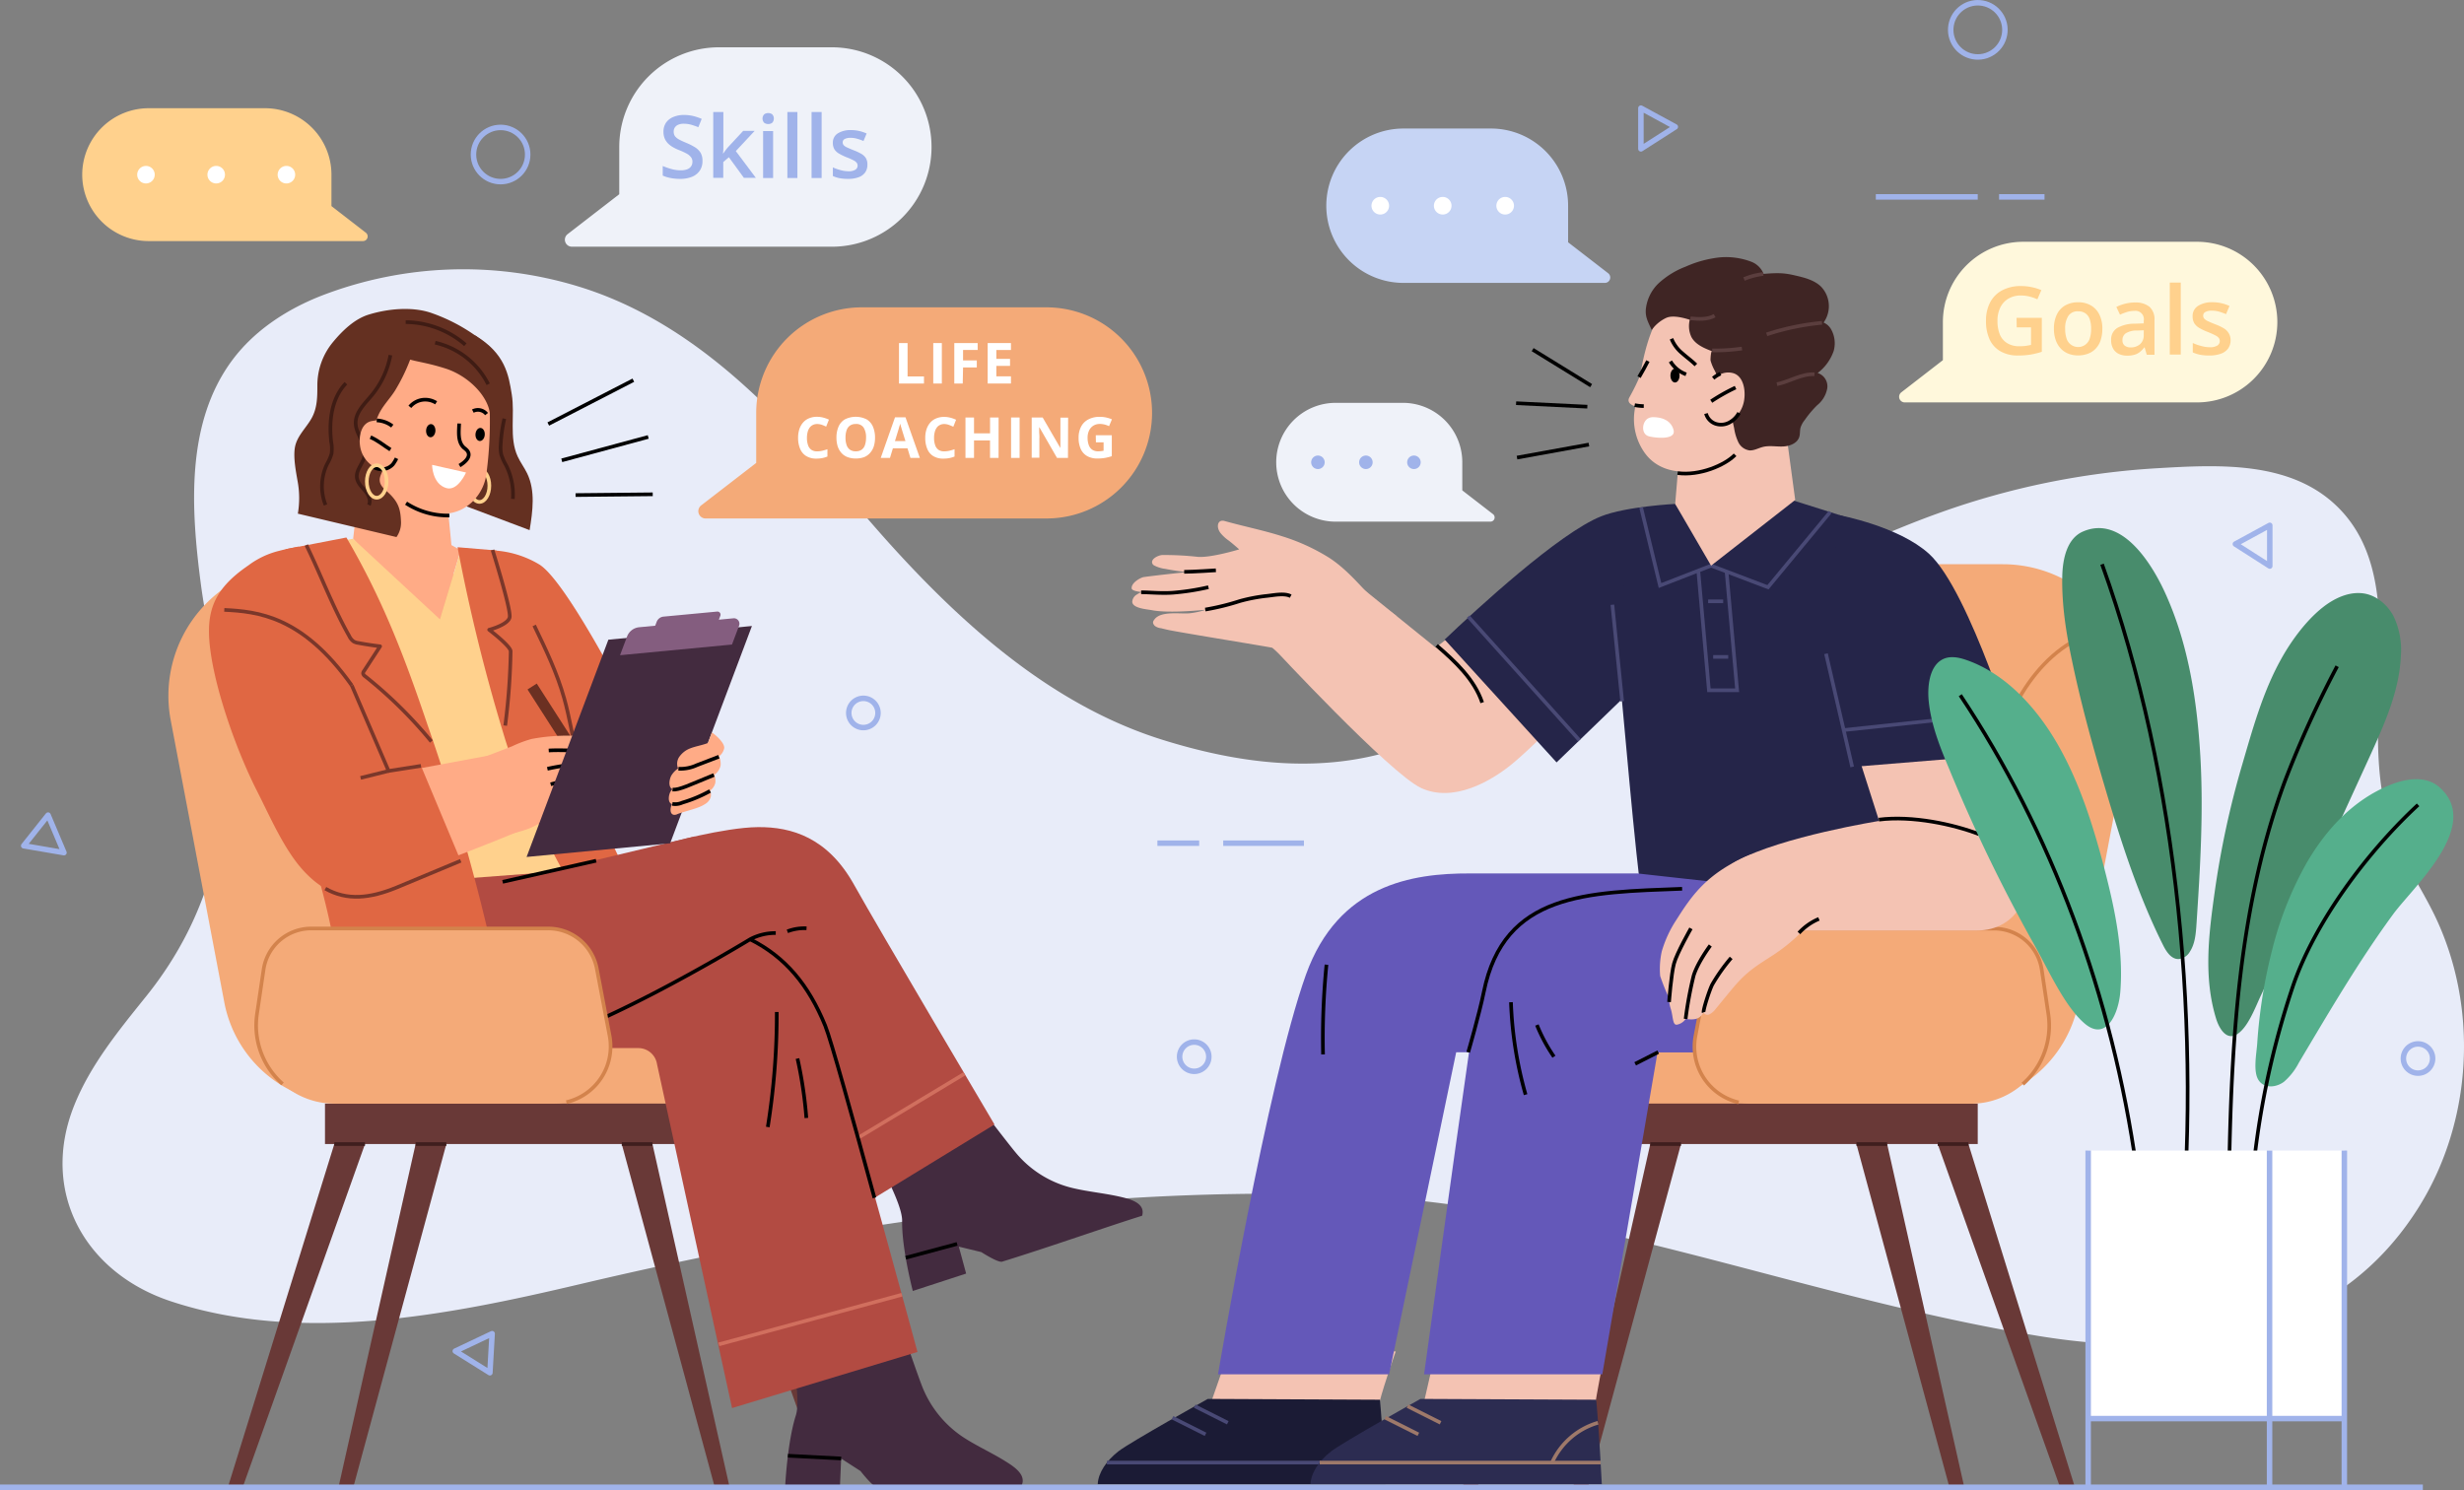 <svg xmlns="http://www.w3.org/2000/svg" viewBox="0 0 674.55 407.97"><rect x="0" y="0" width="674.55" height="407.97" fill="#808080" stroke="none"/><defs><style>.cls-1{fill:#e8ecf9;}.cls-10,.cls-12,.cls-16,.cls-18,.cls-19,.cls-2,.cls-20,.cls-23,.cls-24,.cls-25,.cls-28,.cls-32,.cls-34,.cls-37{fill:none;}.cls-2,.cls-37{stroke:#a0b3ea;stroke-width:1.5px;}.cls-16,.cls-19,.cls-2,.cls-32{stroke-linejoin:round;}.cls-3{fill:#ffd18d;}.cls-4{fill:#fff;}.cls-5{fill:#eff2f9;}.cls-6{fill:#a0b3ea;}.cls-7{fill:#fff8dc;}.cls-8{fill:#f4aa78;}.cls-9{fill:#c6d4f4;}.cls-10{stroke:#d3834c;}.cls-10,.cls-12,.cls-18,.cls-20,.cls-23,.cls-24,.cls-25,.cls-28,.cls-34,.cls-37{stroke-miterlimit:10;}.cls-11{fill:#693937;}.cls-12{stroke:#3f1e1e;}.cls-13{fill:#ffab86;}.cls-14{fill:#e06743;}.cls-15{fill:#432b3f;}.cls-16,.cls-25{stroke:#000;}.cls-17{fill:#b24b42;}.cls-18{stroke:#d16f5e;}.cls-19{stroke:#7a372a;}.cls-20{stroke:#6b3022;stroke-width:3px;}.cls-21{fill:#845d7f;}.cls-22{fill:#643021;}.cls-23{stroke:#3f1c14;}.cls-24{stroke:#ffd18d;}.cls-26{fill:#f4c3b3;}.cls-27{fill:#252549;}.cls-28{stroke:#494975;}.cls-29{fill:#1b1b35;}.cls-30{fill:#6458b9;}.cls-31{fill:#2c2c51;}.cls-32{stroke:#9e796a;}.cls-33{fill:#3f2524;}.cls-34{stroke:#5b3e3e;}.cls-35{fill:#488c6c;}.cls-36{fill:#55af8c;}</style></defs><g id="OBJECTS"><path class="cls-1" d="M694.85,229.34c-.11,17-2.41,34.28,3.72,50.46,2.87,7.55,7.5,14.29,11.07,21.55,12.28,25,10.77,56.24-3.86,79.92-22.91,37.08-64.49,42.17-104.25,35.71-65.85-10.71-126.74-36.93-194.09-38.75-69.23-1.87-138.12,8.68-205.33,24.55-35.68,8.42-76.31,16.56-112.1,4.65-23.47-7.81-35.81-30-26.33-53.63,4.46-11.13,12.23-20.56,19.74-29.91,17.65-22,23.76-47.54,21.12-75.29-1.22-12.78-4.59-25.08-6.24-37.78C95.67,190.62,94.08,167,107,149.7c6.14-8.21,15.12-14,24.68-17.69a107.79,107.79,0,0,1,69.66-2.51c29.5,8.9,51.62,31,71.12,53.85,4.68,5.49,9.33,11,14.16,16.38,20.82,23.11,45.1,44.62,74.78,53.94,20.73,6.5,42.46,9.39,63.25,3,18.49-5.66,36.1-13.81,53.64-21.94l58.57-27.14c12.39-5.74,24.8-11.49,37.66-16.08a213.17,213.17,0,0,1,59.29-12.13c17.13-1,37.34-2.16,50.21,11.32C694,201.13,694.94,215.69,694.85,229.34Z" transform="translate(-43.35 -51.17)"/><line class="cls-2" x1="513.53" y1="53.91" x2="541.43" y2="53.91"/><line class="cls-2" x1="547.27" y1="53.91" x2="559.71" y2="53.91"/><line class="cls-2" x1="316.85" y1="230.87" x2="328.29" y2="230.87"/><line class="cls-2" x1="334.87" y1="230.87" x2="356.97" y2="230.87"/><path class="cls-2" d="M283.71,246.38a4,4,0,1,1-4-4A4,4,0,0,1,283.71,246.38Z" transform="translate(-43.35 -51.17)"/><path class="cls-2" d="M374.28,340.5a4,4,0,1,1-4-4A4,4,0,0,1,374.28,340.5Z" transform="translate(-43.35 -51.17)"/><path class="cls-2" d="M709.31,341a4,4,0,1,1-4-4A4,4,0,0,1,709.31,341Z" transform="translate(-43.35 -51.17)"/><circle class="cls-2" cx="584.78" cy="59.34" r="7.42" transform="translate(433.99 586.05) rotate(-85.26)"/><circle class="cls-2" cx="137.04" cy="42.31" r="7.42"/><polygon class="cls-2" points="449.22 29.6 449.22 40.76 458.64 34.73 449.22 29.6"/><polygon class="cls-2" points="621.38 143.83 621.38 154.99 611.96 148.96 621.38 143.83"/><polygon class="cls-2" points="13.16 223.18 17.51 233.46 6.49 231.57 13.16 223.18"/><polygon class="cls-2" points="134.73 365.16 124.64 369.94 134.12 375.87 134.73 365.16"/><path class="cls-3" d="M84.06,117.18h58.67a1.28,1.28,0,0,0,.78-2.29l-9.42-7.29V99a18.2,18.2,0,0,0-18.2-18.2H84.06A18.2,18.2,0,0,0,65.86,99h0A18.2,18.2,0,0,0,84.06,117.18Z" transform="translate(-43.35 -51.17)"/><path class="cls-4" d="M119.36,99a2.4,2.4,0,1,0,2.4-2.4A2.41,2.41,0,0,0,119.36,99Z" transform="translate(-43.35 -51.17)"/><path class="cls-4" d="M100.14,99a2.4,2.4,0,1,0,2.4-2.4A2.4,2.4,0,0,0,100.14,99Z" transform="translate(-43.35 -51.17)"/><path class="cls-4" d="M80.91,99a2.4,2.4,0,1,0,2.4-2.4A2.41,2.41,0,0,0,80.91,99Z" transform="translate(-43.35 -51.17)"/><path class="cls-5" d="M271.08,118.72H199.91a1.92,1.92,0,0,1-1.17-3.44l14.14-10.93V91.42a27.3,27.3,0,0,1,27.3-27.3h30.9a27.29,27.29,0,0,1,27.29,27.3h0A27.29,27.29,0,0,1,271.08,118.72Z" transform="translate(-43.35 -51.17)"/><path class="cls-6" d="M235.66,95.29a4.52,4.52,0,0,1-.74,2.6,4.69,4.69,0,0,1-2.11,1.68,8.55,8.55,0,0,1-3.28.58,14.42,14.42,0,0,1-1.78-.11,10.8,10.8,0,0,1-1.6-.31,8.14,8.14,0,0,1-1.37-.49V96.62a18.39,18.39,0,0,0,2.32.81,9.18,9.18,0,0,0,2.6.37,4.84,4.84,0,0,0,1.79-.28,2.22,2.22,0,0,0,1.06-.82,2.12,2.12,0,0,0,.36-1.23,2,2,0,0,0-.41-1.28,3.83,3.83,0,0,0-1.23-1,18.22,18.22,0,0,0-2.06-.94,11.64,11.64,0,0,1-1.59-.76,6.79,6.79,0,0,1-1.35-1,4.62,4.62,0,0,1-.94-1.38,4.73,4.73,0,0,1-.35-1.87,4.35,4.35,0,0,1,.7-2.47,4.46,4.46,0,0,1,2-1.57,7.24,7.24,0,0,1,2.94-.55,10.75,10.75,0,0,1,2.52.29,14.28,14.28,0,0,1,2.31.78L234.53,86a19.5,19.5,0,0,0-2-.69,7.89,7.89,0,0,0-2-.26,3.72,3.72,0,0,0-1.5.27,2.07,2.07,0,0,0-.93.75,2,2,0,0,0-.32,1.14,2.13,2.13,0,0,0,.36,1.26,3.53,3.53,0,0,0,1.14.91c.52.28,1.18.59,2,.93a15.1,15.1,0,0,1,2.39,1.22,4.68,4.68,0,0,1,1.51,1.53A4.39,4.39,0,0,1,235.66,95.29Z" transform="translate(-43.35 -51.17)"/><path class="cls-6" d="M241.38,81.84v8.74c0,.39,0,.82,0,1.29s-.07.91-.1,1.32h.06c.2-.27.44-.59.73-1a12.37,12.37,0,0,1,.8-.95l3.93-4.23h3.14l-5.15,5.53,5.48,7.32H247l-4.11-5.64-1.54,1.32v4.32h-2.74V81.84Z" transform="translate(-43.35 -51.17)"/><path class="cls-6" d="M253.66,82.13a1.83,1.83,0,0,1,1.09.34,1.72,1.72,0,0,1,0,2.32,1.89,1.89,0,0,1-2.19,0,1.69,1.69,0,0,1,0-2.32A1.82,1.82,0,0,1,253.66,82.13ZM255,87.06V99.91h-2.74V87.06Z" transform="translate(-43.35 -51.17)"/><path class="cls-6" d="M261.65,99.91H258.9V81.84h2.75Z" transform="translate(-43.35 -51.17)"/><path class="cls-6" d="M268.28,99.91h-2.75V81.84h2.75Z" transform="translate(-43.35 -51.17)"/><path class="cls-6" d="M280.81,96.24a3.6,3.6,0,0,1-.61,2.14,3.76,3.76,0,0,1-1.8,1.32,8.1,8.1,0,0,1-2.88.45,12.85,12.85,0,0,1-2.32-.19,8.6,8.6,0,0,1-1.84-.59V97a12.22,12.22,0,0,0,2.07.74,8.2,8.2,0,0,0,2.17.32,3.34,3.34,0,0,0,1.93-.43,1.32,1.32,0,0,0,.6-1.13,1.24,1.24,0,0,0-.24-.75,2.6,2.6,0,0,0-.88-.68,15.21,15.21,0,0,0-1.9-.84,16,16,0,0,1-2.06-1,3.58,3.58,0,0,1-1.26-1.17,3.27,3.27,0,0,1-.43-1.77,2.91,2.91,0,0,1,1.36-2.61,6.47,6.47,0,0,1,3.59-.89,10,10,0,0,1,2.23.24,11.08,11.08,0,0,1,2.06.69l-.86,2.06a13.43,13.43,0,0,0-1.74-.62,6.39,6.39,0,0,0-1.79-.25,3.32,3.32,0,0,0-1.61.32,1,1,0,0,0-.55.92,1.15,1.15,0,0,0,.27.77,2.75,2.75,0,0,0,.92.62q.66.31,1.83.78a13.83,13.83,0,0,1,2,.93,3.71,3.71,0,0,1,1.3,1.17A3.29,3.29,0,0,1,280.81,96.24Z" transform="translate(-43.35 -51.17)"/><path class="cls-7" d="M644.8,161.35h-80a1.54,1.54,0,0,1-.94-2.76l11.38-8.81V139.37a22,22,0,0,1,22-22H644.8a22,22,0,0,1,22,22h0A22,22,0,0,1,644.8,161.35Z" transform="translate(-43.35 -51.17)"/><path class="cls-3" d="M595.41,138.19h6.91v9.3a21,21,0,0,1-3,.75,20.49,20.49,0,0,1-3.5.27,9.42,9.42,0,0,1-4.78-1.13,7.22,7.22,0,0,1-3-3.25,12,12,0,0,1-1-5.16,10.59,10.59,0,0,1,1.13-5,7.85,7.85,0,0,1,3.28-3.3,10.82,10.82,0,0,1,5.22-1.18,14,14,0,0,1,2.92.31,13.66,13.66,0,0,1,2.6.81l-1.08,2.51a13.55,13.55,0,0,0-2.1-.74,9.59,9.59,0,0,0-2.41-.3,6.59,6.59,0,0,0-3.43.86,5.69,5.69,0,0,0-2.21,2.42,8.16,8.16,0,0,0-.78,3.69,9.86,9.86,0,0,0,.62,3.63,5.05,5.05,0,0,0,2,2.42,6.12,6.12,0,0,0,3.43.87,12.93,12.93,0,0,0,1.78-.11c.49-.08.95-.16,1.36-.26V140.8h-3.92Z" transform="translate(-43.35 -51.17)"/><path class="cls-3" d="M618.89,141.2a9.56,9.56,0,0,1-.46,3.11,6,6,0,0,1-1.33,2.29A5.55,5.55,0,0,1,615,148a7.61,7.61,0,0,1-2.78.49,7.14,7.14,0,0,1-2.65-.49,5.72,5.72,0,0,1-2.08-1.42,6.37,6.37,0,0,1-1.36-2.29,9,9,0,0,1-.49-3.11,8.71,8.71,0,0,1,.81-3.93,5.68,5.68,0,0,1,2.3-2.47,7.16,7.16,0,0,1,3.56-.85,6.83,6.83,0,0,1,3.42.85,5.84,5.84,0,0,1,2.32,2.47A8.51,8.51,0,0,1,618.89,141.2Zm-10.18,0a8.12,8.12,0,0,0,.38,2.63,3.26,3.26,0,0,0,1.16,1.67,3.32,3.32,0,0,0,5.2-1.67,8.14,8.14,0,0,0,.37-2.63,7.92,7.92,0,0,0-.37-2.59,3.27,3.27,0,0,0-1.16-1.63,3.39,3.39,0,0,0-2-.57,3,3,0,0,0-2.7,1.25A6.19,6.19,0,0,0,608.71,141.2Z" transform="translate(-43.35 -51.17)"/><path class="cls-3" d="M627.81,134a6,6,0,0,1,4,1.18,4.61,4.61,0,0,1,1.36,3.68v9.44h-2.12l-.58-2h-.1a7.39,7.39,0,0,1-1.23,1.26,4.11,4.11,0,0,1-1.46.74,6.89,6.89,0,0,1-2,.25,5.25,5.25,0,0,1-2.26-.47,3.47,3.47,0,0,1-1.55-1.41,4.62,4.62,0,0,1-.57-2.41,3.68,3.68,0,0,1,1.62-3.26,9.56,9.56,0,0,1,4.89-1.2l2.42-.09v-.73a2.3,2.3,0,0,0-2.58-2.69,7,7,0,0,0-2,.3,15.87,15.87,0,0,0-1.92.74l-1-2.11a11.42,11.42,0,0,1,5.08-1.23Zm2.43,7.6-1.8.07a5.66,5.66,0,0,0-3.14.76,2.2,2.2,0,0,0-.9,1.87,1.77,1.77,0,0,0,.63,1.51,2.57,2.57,0,0,0,1.63.48,3.81,3.81,0,0,0,2.56-.88,3.23,3.23,0,0,0,1-2.58Z" transform="translate(-43.35 -51.17)"/><path class="cls-3" d="M640.36,148.25h-3V128.53h3Z" transform="translate(-43.35 -51.17)"/><path class="cls-3" d="M654,144.25a3.91,3.91,0,0,1-.67,2.33,4.15,4.15,0,0,1-2,1.44,9.06,9.06,0,0,1-3.15.49,13.23,13.23,0,0,1-2.53-.21,9.81,9.81,0,0,1-2-.64v-2.58a13.1,13.1,0,0,0,2.27.81,8.82,8.82,0,0,0,2.36.35,3.72,3.72,0,0,0,2.11-.47,1.44,1.44,0,0,0,.65-1.23,1.38,1.38,0,0,0-.26-.82,2.89,2.89,0,0,0-1-.75,21.41,21.41,0,0,0-2.07-.92,15.94,15.94,0,0,1-2.25-1.07,4,4,0,0,1-1.38-1.28,3.6,3.6,0,0,1-.47-1.93,3.2,3.2,0,0,1,1.49-2.85,7.07,7.07,0,0,1,3.91-1,11.2,11.2,0,0,1,2.44.26,12.17,12.17,0,0,1,2.25.76l-.94,2.24a18,18,0,0,0-1.9-.68,7.17,7.17,0,0,0-2-.27,3.5,3.5,0,0,0-1.76.36,1.1,1.1,0,0,0-.6,1,1.23,1.23,0,0,0,.29.83,3.12,3.12,0,0,0,1,.69c.48.23,1.15.51,2,.85a14.3,14.3,0,0,1,2.17,1,3.94,3.94,0,0,1,1.42,1.28A3.55,3.55,0,0,1,654,144.25Z" transform="translate(-43.35 -51.17)"/><path class="cls-8" d="M329.81,193.13h-93.2a2,2,0,0,1-1.24-3.63l15-11.58V164.23a28.91,28.91,0,0,1,28.91-28.91h50.56a28.91,28.91,0,0,1,28.9,28.91h0A28.9,28.9,0,0,1,329.81,193.13Z" transform="translate(-43.35 -51.17)"/><path class="cls-4" d="M289.46,156.18V145.1h2.35v9.14h4.49v1.94Z" transform="translate(-43.35 -51.17)"/><path class="cls-4" d="M298.84,156.18V145.1h2.35v11.08Z" transform="translate(-43.35 -51.17)"/><path class="cls-4" d="M306.91,156.18H304.6V145.1H311V147h-4v2.85h3.76v1.92h-3.76Z" transform="translate(-43.35 -51.17)"/><path class="cls-4" d="M320.11,156.18h-6.37V145.1h6.37V147h-4v2.43h3.75v1.92h-3.75v2.86h4Z" transform="translate(-43.35 -51.17)"/><path class="cls-4" d="M267.05,167.27a2.59,2.59,0,0,0-1.2.27,2.39,2.39,0,0,0-.87.75,3.61,3.61,0,0,0-.53,1.19,6.25,6.25,0,0,0-.19,1.57,5.89,5.89,0,0,0,.3,2,2.51,2.51,0,0,0,.9,1.27,2.69,2.69,0,0,0,1.59.43,6.27,6.27,0,0,0,1.35-.15,14.37,14.37,0,0,0,1.47-.43v2a7.45,7.45,0,0,1-1.45.43,8.47,8.47,0,0,1-1.59.14A5.15,5.15,0,0,1,264,176a4.22,4.22,0,0,1-1.63-2,7.59,7.59,0,0,1-.53-3,7.3,7.3,0,0,1,.34-2.3,5.22,5.22,0,0,1,1-1.81,4.31,4.31,0,0,1,1.63-1.18,5.54,5.54,0,0,1,2.23-.42,6.67,6.67,0,0,1,1.65.21,8.86,8.86,0,0,1,1.59.57l-.76,1.91a12.23,12.23,0,0,0-1.25-.52A3.9,3.9,0,0,0,267.05,167.27Z" transform="translate(-43.35 -51.17)"/><path class="cls-4" d="M282.9,171a8.05,8.05,0,0,1-.32,2.33,5,5,0,0,1-1,1.81A4.33,4.33,0,0,1,280,176.3a6.25,6.25,0,0,1-2.35.41,6.17,6.17,0,0,1-2.35-.41,4.25,4.25,0,0,1-1.64-1.16,5.16,5.16,0,0,1-1-1.81,8.12,8.12,0,0,1-.32-2.34,7.3,7.3,0,0,1,.57-3,4.25,4.25,0,0,1,1.74-2,6.67,6.67,0,0,1,5.95,0,4.34,4.34,0,0,1,1.73,2A7.55,7.55,0,0,1,282.9,171Zm-8.08,0a6,6,0,0,0,.29,2,2.58,2.58,0,0,0,.91,1.29,2.69,2.69,0,0,0,1.61.45,2.72,2.72,0,0,0,1.62-.45,2.56,2.56,0,0,0,.9-1.29,6.25,6.25,0,0,0,.29-2,5,5,0,0,0-.65-2.74,2.37,2.37,0,0,0-2.15-1,2.72,2.72,0,0,0-1.62.45,2.58,2.58,0,0,0-.91,1.29A6,6,0,0,0,274.82,171Z" transform="translate(-43.35 -51.17)"/><path class="cls-4" d="M292.59,176.55l-.8-2.63h-4l-.8,2.63h-2.53l3.91-11.12h2.87l3.93,11.12Zm-1.36-4.6-.8-2.58-.2-.66c-.08-.27-.17-.55-.25-.83s-.15-.52-.2-.73c0,.21-.12.47-.21.77l-.25.87c-.09.27-.14.47-.18.58l-.79,2.58Z" transform="translate(-43.35 -51.17)"/><path class="cls-4" d="M301.84,167.27a2.54,2.54,0,0,0-1.19.27,2.24,2.24,0,0,0-.87.75,3.42,3.42,0,0,0-.53,1.19,5.82,5.82,0,0,0-.19,1.57,5.89,5.89,0,0,0,.3,2,2.51,2.51,0,0,0,.9,1.27,2.68,2.68,0,0,0,1.58.43,6.37,6.37,0,0,0,1.36-.15,14.37,14.37,0,0,0,1.47-.43v2a7.45,7.45,0,0,1-1.45.43,8.58,8.58,0,0,1-1.6.14,5.11,5.11,0,0,1-2.81-.71,4.17,4.17,0,0,1-1.63-2,7.59,7.59,0,0,1-.53-3,7.3,7.3,0,0,1,.34-2.3,5.22,5.22,0,0,1,1-1.81,4.31,4.31,0,0,1,1.63-1.18,5.53,5.53,0,0,1,2.22-.42,6.74,6.74,0,0,1,1.66.21,8.86,8.86,0,0,1,1.59.57l-.76,1.91a13.24,13.24,0,0,0-1.25-.52A3.91,3.91,0,0,0,301.84,167.27Z" transform="translate(-43.35 -51.17)"/><path class="cls-4" d="M316.72,176.55h-2.34v-4.78H310v4.78h-2.34V165.48H310v4.34h4.39v-4.34h2.34Z" transform="translate(-43.35 -51.17)"/><path class="cls-4" d="M320.14,176.55V165.48h2.34v11.07Z" transform="translate(-43.35 -51.17)"/><path class="cls-4" d="M335.72,176.55h-3l-4.81-8.37h-.07c0,.34,0,.7,0,1s0,.7.05,1.06,0,.7,0,1.05v5.21h-2.1V165.48h3l4.81,8.29h.05c0-.34,0-.68,0-1s0-.68,0-1,0-.68,0-1v-5.24h2.11Z" transform="translate(-43.35 -51.17)"/><path class="cls-4" d="M343.33,170.34h4.39v5.74a14.52,14.52,0,0,1-1.81.46,12.22,12.22,0,0,1-2.12.17,5.56,5.56,0,0,1-2.81-.66,4.2,4.2,0,0,1-1.75-1.92,7.31,7.31,0,0,1-.6-3.13,6.34,6.34,0,0,1,.68-3,4.6,4.6,0,0,1,2-2,6.49,6.49,0,0,1,3.15-.7,7.8,7.8,0,0,1,1.74.19,8.82,8.82,0,0,1,1.55.49l-.78,1.88a5.84,5.84,0,0,0-1.16-.43,5.07,5.07,0,0,0-1.36-.18,3.33,3.33,0,0,0-1.78.47,3.26,3.26,0,0,0-1.17,1.32,4.53,4.53,0,0,0-.41,2,5.69,5.69,0,0,0,.3,1.92,2.63,2.63,0,0,0,.93,1.31,2.74,2.74,0,0,0,1.66.47,6.53,6.53,0,0,0,.84-.05l.65-.1v-2.31h-2.1Z" transform="translate(-43.35 -51.17)"/><path class="cls-5" d="M409,194h42.39a1.15,1.15,0,0,0,.7-2.05l-8.42-6.51v-7.71a16.26,16.26,0,0,0-16.27-16.26H409a16.27,16.27,0,0,0-16.27,16.26h0A16.27,16.27,0,0,0,409,194Z" transform="translate(-43.35 -51.17)"/><path class="cls-6" d="M406,177.75a1.85,1.85,0,1,1-1.85-1.85A1.85,1.85,0,0,1,406,177.75Z" transform="translate(-43.35 -51.17)"/><path class="cls-6" d="M419.13,177.75a1.85,1.85,0,1,1-1.85-1.85A1.85,1.85,0,0,1,419.13,177.75Z" transform="translate(-43.35 -51.17)"/><path class="cls-6" d="M432.28,177.75a1.85,1.85,0,1,1-1.85-1.85A1.85,1.85,0,0,1,432.28,177.75Z" transform="translate(-43.35 -51.17)"/><path class="cls-9" d="M427.58,128.63h55.1a1.48,1.48,0,0,0,.91-2.66l-10.95-8.46v-10A21.13,21.13,0,0,0,451.5,86.36H427.58a21.13,21.13,0,0,0-21.14,21.13h0A21.13,21.13,0,0,0,427.58,128.63Z" transform="translate(-43.35 -51.17)"/><path class="cls-4" d="M423.63,107.49a2.41,2.41,0,1,1-2.41-2.4A2.41,2.41,0,0,1,423.63,107.49Z" transform="translate(-43.35 -51.17)"/><path class="cls-4" d="M440.72,107.49a2.41,2.41,0,1,1-2.4-2.4A2.4,2.4,0,0,1,440.72,107.49Z" transform="translate(-43.35 -51.17)"/><path class="cls-4" d="M457.82,107.49a2.41,2.41,0,1,1-2.41-2.4A2.41,2.41,0,0,1,457.82,107.49Z" transform="translate(-43.35 -51.17)"/><path class="cls-8" d="M264.61,334.77l-3.49-18.38a13.54,13.54,0,0,0-13.3-11H192.5a13.17,13.17,0,0,0-13,11.24l-1.81,12.14a21.43,21.43,0,0,0,21.2,24.58h50.38A15.65,15.65,0,0,0,264.61,334.77Z" transform="translate(-43.35 -51.17)"/><path class="cls-8" d="M223.44,353.34H138.23a34.07,34.07,0,0,1-33.47-27.71L90.08,248.36a36,36,0,0,1,35.35-42.7h25.72a53.43,53.43,0,0,1,52.49,43.45Z" transform="translate(-43.35 -51.17)"/><path class="cls-8" d="M236.46,339.35H120.39a17.19,17.19,0,0,0,16.89,14H245.35l-1.49-7.87A7.53,7.53,0,0,0,236.46,339.35Z" transform="translate(-43.35 -51.17)"/><path class="cls-10" d="M103.81,225.55c7.76,3.49,13.91,10.47,18.07,18.37s6.5,16.73,8.34,25.55c2.48,11.85,4.14,23.87,5.44,35.91" transform="translate(-43.35 -51.17)"/><rect class="cls-11" x="88.97" y="302.16" width="114.27" height="11.08"/><polygon class="cls-11" points="99.92 313.25 91.52 313.25 62.38 407.22 66.44 407.22 99.92 313.25"/><polygon class="cls-11" points="122.19 313.25 113.78 313.25 92.66 407.22 96.72 407.22 122.19 313.25"/><polygon class="cls-11" points="192.48 313.25 200.89 313.25 230.02 407.22 225.96 407.22 192.48 313.25"/><polygon class="cls-11" points="170.22 313.25 178.62 313.25 199.74 407.22 195.68 407.22 170.22 313.25"/><line class="cls-12" x1="91.52" y1="313.25" x2="99.92" y2="313.25"/><line class="cls-12" x1="113.78" y1="313.25" x2="122.19" y2="313.25"/><line class="cls-12" x1="170.22" y1="313.25" x2="178.62" y2="313.25"/><line class="cls-12" x1="192.48" y1="313.25" x2="200.89" y2="313.25"/><polyline class="cls-13" points="99.06 126.72 96.68 147.51 119.19 173.72 126.12 150.67 123.59 149.25 122.73 140.52"/><path class="cls-3" d="M185.16,216.37l-11.85-14.53h-3.83l-5.69,18.91L140,198.69l-18.64,3.15L157,298.28l52.47-8.43S192.93,250,191.58,244.76,185.16,216.37,185.16,216.37Z" transform="translate(-43.35 -51.17)"/><path class="cls-14" d="M168.61,201a486.52,486.52,0,0,0,12.58,51.1c6,20.16,17.24,39.24,17.24,39.24l18.77,3.9s-15.91-33.43-19.74-41.63S193.12,235,189,224.89s-9.76-23-9.76-23Z" transform="translate(-43.35 -51.17)"/><path class="cls-15" d="M293.24,404.64s-3.06-11.66-2.92-19.23c0-5-6.83-16.57-10.35-24.56l28.73-10.46s10.42,13.63,12.57,16.19a28.86,28.86,0,0,0,15.57,9.84c4.53,1.1,9.23,1.47,13.76,2.57,2.32.57,6.39,1.66,5.42,5.06-9.65,3-24.77,8.37-38.29,12.56C316.61,397,312,394,312,394l-6.16-1.49,2,7.37Z" transform="translate(-43.35 -51.17)"/><line class="cls-16" x1="262.02" y1="340.59" x2="247.95" y2="344.37"/><path class="cls-15" d="M258.29,458.32s.58-12.33,2.95-19.66c1.49-4.81-1.47-18.31-2.4-27.21l29.82-1s5.68,16.59,6.93,19.77a29.72,29.72,0,0,0,11.59,14.55c3.89,2.52,8.16,4.38,12.05,6.9,2,1.29,5.46,3.65,3.55,6.66-9.85-.18-25.51.23-39.33,0-1.15,0-4.52-4.38-4.52-4.38l-5.3-3.42-.34,7.8Z" transform="translate(-43.35 -51.17)"/><line class="cls-16" x1="215.7" y1="398.58" x2="230.28" y2="399.34"/><path class="cls-17" d="M225.81,282.11s15.7-4.37,25-4.47,19.19,2.89,26.38,15.83c6.45,11.59,38.41,65.59,38.41,65.59l-52.33,32L234.14,309" transform="translate(-43.35 -51.17)"/><path class="cls-16" d="M258.9,306.18a12.89,12.89,0,0,1,5.25-.84" transform="translate(-43.35 -51.17)"/><line class="cls-18" x1="264.01" y1="294.01" x2="214.24" y2="323.97"/><path class="cls-17" d="M156,295s1.68,23.44,6.78,30.81c3.66,5.28,8.22,12.33,17.86,12.33H218.1a5.18,5.18,0,0,1,5.12,4.41l20.54,94.15,50.76-15.36S272.28,339.38,269.26,332c-4.55-11.11-10.87-18.79-20.54-23.64-8.68-4.35-61.91-15.72-61.91-15.72" transform="translate(-43.35 -51.17)"/><path class="cls-16" d="M256,328.26a195.37,195.37,0,0,1-2.46,31.49" transform="translate(-43.35 -51.17)"/><path class="cls-16" d="M261.67,341a116.26,116.26,0,0,1,2.43,16.28" transform="translate(-43.35 -51.17)"/><line class="cls-18" x1="196.8" y1="368.09" x2="246.9" y2="354.5"/><path class="cls-16" d="M282.74,379.14C277,358.07,270.8,335.74,269.26,332c-4.55-11.11-10.87-18.79-20.54-23.64" transform="translate(-43.35 -51.17)"/><path class="cls-17" d="M138.61,294.12s-5.15,44,20.12,44h23.92c17.25,0,66.07-29.77,66.07-29.77L233.6,280.18l-41.34,9.89" transform="translate(-43.35 -51.17)"/><path class="cls-16" d="M182.65,338.11c17.25,0,66.07-29.77,66.07-29.77a14.72,14.72,0,0,1,7-1.7" transform="translate(-43.35 -51.17)"/><line class="cls-16" x1="137.6" y1="241.45" x2="163.2" y2="235.67"/><path class="cls-14" d="M177.12,201.84A27.19,27.19,0,0,1,191,205.73c8.11,5,27.78,44.43,27.78,44.43l13.33,3.46-12,19.94s-19.68,1.15-23.18-6.34-19.69-35.64-19.69-35.64" transform="translate(-43.35 -51.17)"/><path class="cls-19" d="M189.59,222.42c3.13,6.5,6.28,13,8.23,20,2.83,10.09,3.26,21.28,9.46,29.72" transform="translate(-43.35 -51.17)"/><path class="cls-14" d="M138.18,198.34c9.74,16.67,15.65,31.9,22.07,50.9A574.9,574.9,0,0,1,179.36,317l-43.19,1.46c-4-33-19.82-63.55-25.29-96.34l10.68-20.57Z" transform="translate(-43.35 -51.17)"/><path class="cls-19" d="M127.21,200.42c4.11,8.46,7.13,16.73,11.75,24.91a3.82,3.82,0,0,0,1.21,1.48,3.54,3.54,0,0,0,1.24.4q3,.56,6,.92L143,234.91a1.1,1.1,0,0,0-.25.66,1.12,1.12,0,0,0,.52.73,120.57,120.57,0,0,1,18.17,17.9" transform="translate(-43.35 -51.17)"/><line class="cls-20" x1="145.68" y1="187.97" x2="159.49" y2="209.5"/><path class="cls-13" d="M156.25,290.07q15-5.44,29.84-11.58l-5.34-21.12-32.27,6" transform="translate(-43.35 -51.17)"/><path class="cls-14" d="M125.05,200.83s-3.49.67-5.28,1.16a23.16,23.16,0,0,0-8.44,4c-10.26,7-11.91,13.59-10.17,24.73,1.78,11.39,7.34,26.8,12.57,37.07,3.56,7,7.46,16.16,12.85,21.94,7.73,8.28,15.52,8.5,25.47,4.41,5.27-2.17,17.43-7.27,17.43-7.27l-10.88-26-8.87,1.39-10.08-23.42" transform="translate(-43.35 -51.17)"/><polyline class="cls-19" points="115.25 209.7 106.38 211.09 96.3 187.66"/><path class="cls-19" d="M132.42,294.47c5.92,3.36,12.17,2.72,19.63-.35,5.27-2.17,17.43-7.27,17.43-7.27" transform="translate(-43.35 -51.17)"/><path class="cls-13" d="M172.54,259.76l11-4.25a33.12,33.12,0,0,1,5.3-2,50.91,50.91,0,0,1,5.64-.75c1.71-.13,3.42-.19,5.13-.16a11.77,11.77,0,0,1,1.87.14,12.21,12.21,0,0,1,3.15,1.26,36.26,36.26,0,0,1,6.51,4,1.17,1.17,0,0,1,.43.56.78.78,0,0,1-.49.82,2.38,2.38,0,0,1-1,.12,1.84,1.84,0,0,1,.75,1.16c0,.64-.58,1.12-1.18,1.34a4.55,4.55,0,0,1-2,.29c.32-.09.6.31.53.63a1.24,1.24,0,0,1-.64.71,4.93,4.93,0,0,1-1.67.61c.17,0,0,.74,0,.8a4.25,4.25,0,0,1-1.07,1.13c-1.94,1.59-3.82,2-6,3-3.18,1.53-4.64,5-7.42,7.1-3.75,2.84-8.89,2.9-13.16,4.89" transform="translate(-43.35 -51.17)"/><path class="cls-16" d="M194.1,265.91s3.93-1,5.81-1.47a20.63,20.63,0,0,1,6.36-.42" transform="translate(-43.35 -51.17)"/><path class="cls-16" d="M193.2,261.67c1.31-.3,2.64-.55,4-.76a19.56,19.56,0,0,1,5.66-.24,23.07,23.07,0,0,1,5.29,1.61" transform="translate(-43.35 -51.17)"/><path class="cls-16" d="M193.57,256.66c1.91-.13,4.65-.05,6.57,0a18.67,18.67,0,0,1,2.9.17,21.46,21.46,0,0,1,6.93,2.84" transform="translate(-43.35 -51.17)"/><path class="cls-19" d="M142.07,264.16l7.66-1.9" transform="translate(-43.35 -51.17)"/><path class="cls-19" d="M104.75,218.16c9.07.45,21.38,1.61,34.9,20.68" transform="translate(-43.35 -51.17)"/><polygon class="cls-15" points="183.46 230.9 144.16 234.64 166.55 175.15 205.85 171.4 183.46 230.9"/><path class="cls-19" d="M181.66,249.84a181.76,181.76,0,0,0,1.49-20.33c0-1.43-5.89-5.91-5.89-5.91s5.14-1.33,5.61-3.39-4.69-18.45-4.69-18.45" transform="translate(-43.35 -51.17)"/><path class="cls-13" d="M238.24,251.72l-1.09,2.89c-1.56.62-3.32.86-4.88,1.48a6.42,6.42,0,0,0-3.08,2.49,3.39,3.39,0,0,0-.21,3,6.35,6.35,0,0,0-1.81,1.88c-.55.94-1,3.14.25,3.77a4.51,4.51,0,0,0-.49.66c-.52.87-.91,3,.39,3.45-.44.79-.76,2.62.44,2.92a1.74,1.74,0,0,0,1.06-.19c1.36-.55,4.32-1.27,5.69-1.83a9.31,9.31,0,0,0,2.13-1.09,3.21,3.21,0,0,0,1.32-1.95,3.53,3.53,0,0,0-.19-1.58,3.64,3.64,0,0,0,1.42-2.18,4.64,4.64,0,0,0-.3-2.11h0a4.2,4.2,0,0,0,1.73-2.56,5.29,5.29,0,0,0-.4-2.54,3.71,3.71,0,0,0,1.38-2.16C241.83,254.82,239.71,252.72,238.24,251.72Z" transform="translate(-43.35 -51.17)"/><path class="cls-16" d="M229.08,261.66a10.82,10.82,0,0,0,5.07-1l6-2.3" transform="translate(-43.35 -51.17)"/><path class="cls-16" d="M227.46,267.37c1.9.14,4.69-1.31,11.33-4" transform="translate(-43.35 -51.17)"/><path class="cls-16" d="M227.41,271.28a4.71,4.71,0,0,0,2.73-.35,37.26,37.26,0,0,0,7.59-3.18" transform="translate(-43.35 -51.17)"/><path class="cls-21" d="M244.15,220.46l-4,.38.4-1.07a.85.85,0,0,0-.88-1.15L225,220a2.23,2.23,0,0,0-1.88,1.44l-.4,1.05-4.39.42a3.94,3.94,0,0,0-3.31,2.53l-1.93,5.13,30.65-2.92,1.95-5.17A1.51,1.51,0,0,0,244.15,220.46Z" transform="translate(-43.35 -51.17)"/><path class="cls-22" d="M173.51,143.06c8.17,4.95,9.08,10.76,9.94,16.08.92,5.67-.78,11.81,1.61,17,.74,1.62,1.84,3.06,2.61,4.66,2.29,4.74,1.51,10.32.67,15.52l-28.19-10.61-9.41-42.12" transform="translate(-43.35 -51.17)"/><path class="cls-23" d="M181.42,165.81a40.55,40.55,0,0,0-1,7.19,9.27,9.27,0,0,0,.15,2.58,14.32,14.32,0,0,0,1.34,3,17.75,17.75,0,0,1,1.84,9.2" transform="translate(-43.35 -51.17)"/><ellipse class="cls-24" cx="131.26" cy="132.99" rx="2.71" ry="4.44"/><path class="cls-13" d="M176.48,181.13a12.86,12.86,0,0,1-5.47,8.76c-6.69,4.59-16.17.3-21.31-4.74A26.52,26.52,0,0,1,143.38,175a34.26,34.26,0,0,1-1.46-13.39c.4-6.32,3.35-12.66,9.86-14.51a21.22,21.22,0,0,1,9.74-.06A24.17,24.17,0,0,1,171,150.7c3.37,2.34,5.92,5,6.25,8.94A110.15,110.15,0,0,1,176.48,181.13Z" transform="translate(-43.35 -51.17)"/><path class="cls-22" d="M179.84,149.64a11.13,11.13,0,0,0-2.79-3.8A48.45,48.45,0,0,0,161.84,137c-5.33-2-12.27-1.34-17.62.33-3.87,1.21-7.19,4.45-9.72,7.51a18.56,18.56,0,0,0-4.27,11.8c0,3.15,0,6.19-1.55,9s-4.19,5-4.64,8.33c-.37,2.72.31,6.24.78,8.94a25.33,25.33,0,0,1,.07,8.9l27,6.41a6.81,6.81,0,0,0,1.23-4.45c-.14-3.23-.75-5-3-7.27-1.11-1.1-2.63-2.06-2.8-3.61-.14-1.18.58-2.27,1-3.38a9.12,9.12,0,0,0,0-5.68c-.49-1.62-1.48-3-2.05-4.54-.48-1.32,0-3,.57-4.25,1.11-2.61,3.13-4.53,4.62-6.87a51,51,0,0,0,4.18-8.54c2.17.64,5.26,1,10,2.55,6.31,2.15,11.94,8,11.94,13.36,1.58-2,3-3.82,3.36-6.34A17.42,17.42,0,0,0,179.84,149.64Z" transform="translate(-43.35 -51.17)"/><path class="cls-23" d="M150.23,148.41a24.11,24.11,0,0,1-5.13,11c-1.94,2.34-4.48,4.69-4.38,7.72s3,5.72,2.45,8.74c-.36,2.15-2.39,3.92-2.12,6.08.18,1.42,1.3,2.49,2.22,3.59s1.69,2.62,1.07,3.9" transform="translate(-43.35 -51.17)"/><path class="cls-23" d="M138.05,156.11c-4,4.17-4.71,10.51-4,16.23a9.31,9.31,0,0,1,.06,3.07,12.46,12.46,0,0,1-1.22,2.81,14,14,0,0,0-.42,11.21" transform="translate(-43.35 -51.17)"/><path class="cls-23" d="M162.48,145A21.62,21.62,0,0,1,177,156.38" transform="translate(-43.35 -51.17)"/><path class="cls-23" d="M154.41,139.37a25.2,25.2,0,0,1,16.34,6.19" transform="translate(-43.35 -51.17)"/><path class="cls-25" d="M169.05,167.13c-.06,2.15-.48,5,1.31,6.62a8.57,8.57,0,0,1,.79.68c1.54,1.69-.65,3.41-2,4.22" transform="translate(-43.35 -51.17)"/><path class="cls-4" d="M170.93,180.54l-9.29-2.09s0,5.21,3.91,6.36C168.69,185.73,170.93,180.54,170.93,180.54Z" transform="translate(-43.35 -51.17)"/><path class="cls-25" d="M155.56,162.56a5.45,5.45,0,0,1,3.36-1.9,5.65,5.65,0,0,1,3.83.8" transform="translate(-43.35 -51.17)"/><path class="cls-25" d="M172.8,163.74a3,3,0,0,1,3.75.81" transform="translate(-43.35 -51.17)"/><path d="M162.55,169.18c-.07,1-.69,1.76-1.39,1.71S159.94,170,160,169s.69-1.76,1.39-1.71S162.61,168.2,162.55,169.18Z" transform="translate(-43.35 -51.17)"/><path d="M176.06,170.21c-.06,1-.69,1.75-1.39,1.71s-1.22-.89-1.15-1.88.69-1.75,1.39-1.7S176.13,169.22,176.06,170.21Z" transform="translate(-43.35 -51.17)"/><path class="cls-13" d="M149.92,167.47c-1.55-1.61-3.59-1.23-4.85-1-2.86.57-3.5,4.13-3.17,6.62a7.91,7.91,0,0,0,4.89,6.42,4,4,0,0,0,5.25-3.72" transform="translate(-43.35 -51.17)"/><path class="cls-25" d="M144.77,170.87c2.22,1,3.41,2.12,5.47,3.41" transform="translate(-43.35 -51.17)"/><path class="cls-25" d="M145.56,179a4.17,4.17,0,0,0,5.34-.69,9.54,9.54,0,0,0,1-1.65" transform="translate(-43.35 -51.17)"/><path class="cls-25" d="M146.48,166.28a7.51,7.51,0,0,1,4.26,1.55" transform="translate(-43.35 -51.17)"/><path class="cls-24" d="M149.19,183c0,2.45-1.21,4.44-2.71,4.44s-2.71-2-2.71-4.44,1.22-4.44,2.71-4.44S149.19,180.49,149.19,183Z" transform="translate(-43.35 -51.17)"/><path class="cls-25" d="M154.52,188.94a20.89,20.89,0,0,0,11.86,3.38" transform="translate(-43.35 -51.17)"/><line class="cls-16" x1="150.1" y1="116.1" x2="173.38" y2="104.1"/><line class="cls-16" x1="153.79" y1="126.04" x2="177.46" y2="119.64"/><line class="cls-16" x1="157.57" y1="135.55" x2="178.69" y2="135.34"/><path class="cls-8" d="M210.23,334.77l-3.5-18.38a13.52,13.52,0,0,0-13.29-11H128.51a13.18,13.18,0,0,0-13,11.24l-1.8,12.14a21.42,21.42,0,0,0,21.19,24.58h60A15.65,15.65,0,0,0,210.23,334.77Z" transform="translate(-43.35 -51.17)"/><path class="cls-10" d="M198.4,352.94a15.66,15.66,0,0,0,11.83-18.17l-3.5-18.38a13.52,13.52,0,0,0-13.29-11H128.51a13.18,13.18,0,0,0-13,11.24l-1.8,12.14a21.36,21.36,0,0,0,7,19.18" transform="translate(-43.35 -51.17)"/><path class="cls-8" d="M452.5,334.77l3.5-18.38a13.52,13.52,0,0,1,13.29-11h55.33a13.18,13.18,0,0,1,13,11.24l1.8,12.14a21.42,21.42,0,0,1-21.19,24.58H467.87A15.65,15.65,0,0,1,452.5,334.77Z" transform="translate(-43.35 -51.17)"/><path class="cls-8" d="M493.67,353.34h85.21a34.08,34.08,0,0,0,33.48-27.71L627,248.36a36,36,0,0,0-35.36-42.7H566a53.42,53.42,0,0,0-52.49,43.45Z" transform="translate(-43.35 -51.17)"/><path class="cls-8" d="M480.65,339.35H596.73a17.21,17.21,0,0,1-16.9,14H471.76l1.5-7.87A7.51,7.51,0,0,1,480.65,339.35Z" transform="translate(-43.35 -51.17)"/><path class="cls-10" d="M613.3,225.55c-7.76,3.49-13.91,10.47-18.07,18.37s-6.49,16.73-8.34,25.55c-2.48,11.85-4.14,23.87-5.44,35.91" transform="translate(-43.35 -51.17)"/><rect class="cls-11" x="470.51" y="353.34" width="114.27" height="11.08" transform="translate(1011.94 666.58) rotate(180)"/><polygon class="cls-11" points="530.48 313.25 538.89 313.25 568.03 407.22 563.97 407.22 530.48 313.25"/><polygon class="cls-11" points="508.22 313.25 516.63 313.25 537.75 407.22 533.68 407.22 508.22 313.25"/><polygon class="cls-11" points="437.93 313.25 429.52 313.25 400.38 407.22 404.45 407.22 437.93 313.25"/><polygon class="cls-11" points="460.19 313.25 451.78 313.25 430.66 407.22 434.73 407.22 460.19 313.25"/><line class="cls-12" x1="538.89" y1="313.25" x2="530.48" y2="313.25"/><line class="cls-12" x1="516.63" y1="313.25" x2="508.22" y2="313.25"/><line class="cls-12" x1="460.19" y1="313.25" x2="451.78" y2="313.25"/><line class="cls-12" x1="437.93" y1="313.25" x2="429.52" y2="313.25"/><path class="cls-26" d="M447.24,220.16l-10.87,8.31L411.29,208.2l-19.44,20.27s32,34.49,40.55,38.46,18.89-1.37,25.9-7.42c8.78-7.57,26.22-26,26.22-26" transform="translate(-43.35 -51.17)"/><path class="cls-27" d="M502,189.14s-13.49.68-20.32,3.4c-11.51,4.58-34.2,25.51-42.83,33.74l30.63,33.64,25.86-25" transform="translate(-43.35 -51.17)"/><path class="cls-27" d="M484.76,216.76c2.89,25.94,4.68,52.19,7.65,77.53l92.34,4.14c-2.25-31.79-5.27-56.91-13.21-84l-11.61-18.14-28.15-8.88-19.93,16.73-9.89-15Z" transform="translate(-43.35 -51.17)"/><line class="cls-28" x1="444.08" y1="192.01" x2="441.41" y2="165.58"/><polyline class="cls-28" points="449.27 138.95 454.45 160.32 468.43 154.88 484 160.79 501.04 140.19"/><line class="cls-28" x1="401.95" y1="168.82" x2="432.37" y2="202.67"/><polyline class="cls-28" points="472.67 156.49 475.56 189 467.84 189 464.95 156.49"/><line class="cls-28" x1="467.62" y1="164.64" x2="471.74" y2="164.64"/><line class="cls-28" x1="469" y1="179.86" x2="473.12" y2="179.86"/><path class="cls-26" d="M425.55,219.72s-6-4.17-7.74-6.06c-3.3-3.54-6.58-7.2-10.68-9.83A54.85,54.85,0,0,0,394.34,198c-5.08-1.63-10.62-2.73-15.75-4.18-1.93-.54-2.4,1.68-1.08,3.33a10.89,10.89,0,0,0,2.17,2c.8.57,2.92,2.44,2.92,2.44s-7.69,2.34-11.32,2.05a81.26,81.26,0,0,0-9.74-.5c-.85,0-3.35,1-2.69,2.39a1.13,1.13,0,0,0,.35.4,8.89,8.89,0,0,0,3.16,1,59.66,59.66,0,0,0,6,.88s-7.2.72-11.88,1.36c-.85.12-3.48,1.56-3.32,3.11.09.84,2.95,1,2.95,1a3.72,3.72,0,0,0-1.42.61,2.49,2.49,0,0,0-1.33,1.71c-.49,2.12,4,2.38,5.22,2.62,5,1,15-.13,15-.13a22.5,22.5,0,0,1-4.56,1c-2.57.23-7.65-.69-9.51,1.54-.53.64-.79,1.1,0,1.92a3.43,3.43,0,0,0,1.71.63q1.08.28,2.16.51c4.07.83,27.82,4.67,28.25,4.84S403.38,239,403.38,239" transform="translate(-43.35 -51.17)"/><path class="cls-16" d="M367.53,207.74c2.33,0,8.68-.42,8.68-.42" transform="translate(-43.35 -51.17)"/><path class="cls-16" d="M355.75,213.34c2.36,0,5.58.35,8.8.11a66.9,66.9,0,0,0,9.62-1.5" transform="translate(-43.35 -51.17)"/><path class="cls-16" d="M373.3,218.07a67.39,67.39,0,0,0,9.49-2.33,46.57,46.57,0,0,1,7.41-1.41c1.79-.18,4.8-.84,6.49.08" transform="translate(-43.35 -51.17)"/><path class="cls-16" d="M436.65,227.91c5.11,4.41,10.31,9.25,12.47,15.64" transform="translate(-43.35 -51.17)"/><path class="cls-26" d="M380.53,419l-5.59,16s-13.33,7.92-18.07,10.49c2.25.56,64.61.85,64.6.44-.13-3.34-.81-5.29-.66-9.66.07-2.09,4.64-15.07,4.64-15.07" transform="translate(-43.35 -51.17)"/><path class="cls-29" d="M421.12,434.42,374,434.2S352.82,446,349.58,448.51s-5.58,5.84-5.71,9.05h78.79S421.89,442.53,421.12,434.42Z" transform="translate(-43.35 -51.17)"/><line class="cls-28" x1="327.07" y1="385.01" x2="336.12" y2="389.56"/><line class="cls-28" x1="320.98" y1="388.18" x2="330.03" y2="392.72"/><line class="cls-28" x1="378.98" y1="400.46" x2="303.03" y2="400.46"/><path class="cls-30" d="M491.62,290.32s-37.37,0-45.88,0c-15.8-.06-36,3.06-44.86,27.68-10.61,29.64-24.08,109.47-24.08,109.47h46.84L442,339.28h78c15.22,0,22.72-26.24,18.54-43.75" transform="translate(-43.35 -51.17)"/><path class="cls-26" d="M436.87,419l-3.67,16s-14.16,8.39-18.91,11c2.25.56,66.41.38,66.39,0-.12-3.34-.81-5.29-.66-9.66.08-2.09,2.72-15.07,2.72-15.07" transform="translate(-43.35 -51.17)"/><path class="cls-31" d="M480.33,434.42l-48.12-.22S411.08,446,407.83,448.51s-5.58,5.84-5.71,9.05h79.75S481.11,442.53,480.33,434.42Z" transform="translate(-43.35 -51.17)"/><line class="cls-32" x1="438.19" y1="400.46" x2="361.28" y2="400.46"/><path class="cls-32" d="M480.82,440.73a19.91,19.91,0,0,0-12.58,10.91" transform="translate(-43.35 -51.17)"/><line class="cls-32" x1="385.32" y1="385.01" x2="394.37" y2="389.56"/><line class="cls-32" x1="379.24" y1="388.18" x2="388.29" y2="392.72"/><path class="cls-30" d="M531.51,296.09s-36.67-1.26-45.08,0c-14.56,2.18-35.61,6.43-40.64,41.22-4.79,33.17-12.58,90.16-12.58,90.16H482l15.13-88.19H570c15.22,0,16.55-23.33,12.37-40.85" transform="translate(-43.35 -51.17)"/><path class="cls-25" d="M503.85,294.52c-26.06,1-48.77,1-54.29,28.24-1.23,6.07-4.27,16.52-4.27,16.52" transform="translate(-43.35 -51.17)"/><path class="cls-25" d="M497.31,339.24,491,342.45" transform="translate(-43.35 -51.17)"/><path class="cls-25" d="M406.49,315.31a203.58,203.58,0,0,0-.94,24.57" transform="translate(-43.35 -51.17)"/><path class="cls-25" d="M457,325.58a105.31,105.31,0,0,0,4,25.31" transform="translate(-43.35 -51.17)"/><path class="cls-25" d="M464.1,331.82a44.78,44.78,0,0,0,4.66,8.68" transform="translate(-43.35 -51.17)"/><polyline class="cls-26" points="459.65 125.51 458.6 137.97 468.43 154.88 491.46 136.89 487.9 110.51"/><path class="cls-26" d="M490.81,163.81a15.91,15.91,0,0,0,2.88,11.47c5.34,7.26,16.11,5.61,22.73,1.71a28.55,28.55,0,0,0,9.34-9.19,41.76,41.76,0,0,0,5.42-14.33c1.47-7.12.39-15.09-5.58-19.27a20.77,20.77,0,0,0-9.74-3.24,23.06,23.06,0,0,0-10.55,1,14.91,14.91,0,0,0-8.89,7.86C493.12,146.49,491.88,156.61,490.81,163.81Z" transform="translate(-43.35 -51.17)"/><path class="cls-4" d="M496.17,165.4a2.94,2.94,0,0,0-1.82.43c-1.54,1.14-1.7,4.16.33,4.78,1.24.38,7.62,1.27,6.82-1.74C500.85,166.42,498.57,165.46,496.17,165.4Z" transform="translate(-43.35 -51.17)"/><path class="cls-26" d="M493.5,151.2a64.91,64.91,0,0,1-4.11,8.82c-1.18,2.25,3,2.87,5.08,3" transform="translate(-43.35 -51.17)"/><path class="cls-25" d="M500.94,143.93a10,10,0,0,0,2.93,3.95c1.23,1.1,2.58,2.05,3.75,3.22" transform="translate(-43.35 -51.17)"/><path class="cls-25" d="M500.65,150.12a8.24,8.24,0,0,0,4.29,3.54" transform="translate(-43.35 -51.17)"/><path d="M503.15,154c0,1.05-.56,1.9-1.25,1.9s-1.25-.85-1.25-1.9.56-1.9,1.25-1.9S503.15,152.92,503.15,154Z" transform="translate(-43.35 -51.17)"/><path class="cls-33" d="M527.13,173.36a6.34,6.34,0,0,0-1.22.2c-1.21.31-2.36,1-3.6.93a4,4,0,0,1-3.07-2.24,13.63,13.63,0,0,1-1.14-3.79,68.38,68.38,0,0,0-5.28-15.73,12.74,12.74,0,0,1-1.18-2.83c-.06-.24.08-2.69.41-2.56-2.18-.84-4.54-1.82-5.65-3.88a7,7,0,0,1-.45-4.74c-1.76-.55-4.58-1.29-6.37-.55a10.26,10.26,0,0,0-4.06,3.35c-1-2.26-1.92-3.66-1.54-6.18a11.5,11.5,0,0,1,3.31-6.49,23,23,0,0,1,7.52-4.67,30.76,30.76,0,0,1,9.5-2.55,19.51,19.51,0,0,1,8.6,1.25,5.94,5.94,0,0,1,3.25,3.28c4.32-.35,5.82-.22,8.67.44,2.52.58,5.16,1.25,7,3a7.72,7.72,0,0,1,.75,9.89,4.32,4.32,0,0,1,2.14,2,7.78,7.78,0,0,1,.61,5.81,12.85,12.85,0,0,1-4.37,6,3.82,3.82,0,0,1,2.62,4.22,7.68,7.68,0,0,1-2.73,4.58,27.94,27.94,0,0,0-3.44,4.08,6.29,6.29,0,0,0-1.16,2.14c-.19.81-.08,1.67-.32,2.46-.54,1.78-2.64,2.57-4.5,2.64C530,173.48,528.55,173.25,527.13,173.36Z" transform="translate(-43.35 -51.17)"/><path class="cls-34" d="M540.08,153.65c-3.55-.2-6.77,2-10.27,2.71" transform="translate(-43.35 -51.17)"/><path class="cls-34" d="M542.16,139.56A69,69,0,0,0,527,142.72" transform="translate(-43.35 -51.17)"/><path class="cls-34" d="M526.07,126.19a19.61,19.61,0,0,0-5.27,1.38" transform="translate(-43.35 -51.17)"/><path class="cls-34" d="M506.13,138.33c2.25.21,4.66.39,6.62-.73" transform="translate(-43.35 -51.17)"/><path class="cls-34" d="M512.08,147.11a50.41,50.41,0,0,0,8.15-.51" transform="translate(-43.35 -51.17)"/><path class="cls-26" d="M513.12,154.46a5,5,0,0,1,4.37-1.2c3,.57,3.71,4.37,3.4,7a8.44,8.44,0,0,1-5,6.93c-1.9.73-5.08-.22-5.53-3.9" transform="translate(-43.35 -51.17)"/><path class="cls-25" d="M518.48,157.29a52.56,52.56,0,0,0-6.66,3.75" transform="translate(-43.35 -51.17)"/><path class="cls-25" d="M512.36,154.74a8,8,0,0,1,2-1.25" transform="translate(-43.35 -51.17)"/><path class="cls-25" d="M510.39,164.4a4.1,4.1,0,0,0,2.54,2.77,4.78,4.78,0,0,0,3.74-.25,6.54,6.54,0,0,0,2.75-2.69" transform="translate(-43.35 -51.17)"/><path class="cls-25" d="M502.6,180.7c6,.81,12.94-2.13,15.75-5" transform="translate(-43.35 -51.17)"/><path class="cls-25" d="M490.86,162.1a13.94,13.94,0,0,0,2.49.26" transform="translate(-43.35 -51.17)"/><path class="cls-25" d="M492.06,154.42c.85-1.44,1.65-2.9,2.42-4.39" transform="translate(-43.35 -51.17)"/><line class="cls-16" x1="435.59" y1="105.59" x2="419.58" y2="95.73"/><line class="cls-16" x1="434.55" y1="111.35" x2="415.05" y2="110.4"/><line class="cls-16" x1="434.98" y1="121.72" x2="415.3" y2="125.29"/><path class="cls-8" d="M507.5,334.79l3.5-18.4a13.53,13.53,0,0,1,13.3-11h65a13.18,13.18,0,0,1,13,11.24l1.81,12.15a21.44,21.44,0,0,1-21.21,24.59h-60A15.65,15.65,0,0,1,507.5,334.79Z" transform="translate(-43.35 -51.17)"/><path class="cls-10" d="M519.33,353a15.66,15.66,0,0,1-11.83-18.17l3.5-18.4a13.53,13.53,0,0,1,13.3-11h65a13.18,13.18,0,0,1,13,11.24l1.81,12.15a21.41,21.41,0,0,1-7,19.19" transform="translate(-43.35 -51.17)"/><path class="cls-26" d="M549.28,249c0,.44,8.5,26.95,8.5,26.95s-26.63,4.27-39.08,11,12.06,19,12.06,19h53.68c11.43,0,16.34-10.68,13.48-21.93s-10-36.17-10-36.17" transform="translate(-43.35 -51.17)"/><path class="cls-27" d="M546.83,192.23s16.27,3,24.61,10.57C582.66,213,596,257.43,596,257.43l-45.6,3.73-7.17-31" transform="translate(-43.35 -51.17)"/><line class="cls-28" x1="507.06" y1="209.98" x2="499.89" y2="178.99"/><path class="cls-26" d="M522.74,285.1c-12.29,5.06-16.44,11.62-20.56,18.08a31.56,31.56,0,0,0-3.91,8.53,22.18,22.18,0,0,0-.43,6.69,57.84,57.84,0,0,0,2.41,6,10.79,10.79,0,0,0,.55,3.18c.61,2.11.44,4.34,1.63,4.15a3.72,3.72,0,0,0,2.38-1.55c2.13.23,3.74.28,4.93-1.8,0,.49.9.74,1.37.62a4.73,4.73,0,0,0,1.65-1.24c1.8-2.19,3.59-4.42,5.44-6.59,3.44-4,6-5.56,10.44-8.41a47.54,47.54,0,0,0,10-8.68" transform="translate(-43.35 -51.17)"/><path class="cls-25" d="M535.83,306.62a15.6,15.6,0,0,1,5.47-3.85" transform="translate(-43.35 -51.17)"/><path class="cls-25" d="M509.74,328.36c-.19-.54,1.51-5.93,2.36-7.62a49.33,49.33,0,0,1,5.18-7.3" transform="translate(-43.35 -51.17)"/><path class="cls-25" d="M504.81,330.16A102.94,102.94,0,0,1,507,318.31c1.13-3.69,4.57-8.26,4.57-8.26" transform="translate(-43.35 -51.17)"/><path class="cls-25" d="M500.28,325.53s.57-7.65,1.35-10.53,4.63-9.62,4.63-9.62" transform="translate(-43.35 -51.17)"/><path class="cls-25" d="M557.71,275.59c9.12-1.16,20.43,1.27,27.47,4" transform="translate(-43.35 -51.17)"/><line class="cls-28" x1="548.66" y1="195.21" x2="504.73" y2="199.89"/><path class="cls-35" d="M679.22,217.48c-4.9,3.87-9,9.81-11.39,14.16-5.05,9.05-7.83,19.29-10.73,29.17a244.6,244.6,0,0,0-7.45,34.59c-1.63,11.54-3.11,23.4.41,34.76.7,2.25,2.57,5.86,5.44,4.34,3.22-1.7,5.36-7.78,6.83-10.83,1.64-3.42,3-6.95,4.62-10.41q12.57-27.47,25.13-54.93c4-8.82,8.14-17.91,8.54-27.6a21.31,21.31,0,0,0-2-10.82c-1.73-3.28-4.93-5.94-8.63-6.31S682.51,214.88,679.22,217.48Z" transform="translate(-43.35 -51.17)"/><path class="cls-35" d="M645.73,258.37c-.89-15.33-3.25-30.91-9.71-45-3.6-7.85-11.83-21.3-22.46-16.65-4.29,1.87-5.5,7.33-5.63,12-.2,7.76,1,15.49,2.61,23.09,2.48,12,5.75,23.76,9.22,35.47,4.32,14.6,9,29.17,15.81,42.77.89,1.76,2.21,3.75,4.18,3.72a4,4,0,0,0,3.09-2c1.43-2.18,1.64-4.9,1.82-7.5C645.67,289,646.61,273.65,645.73,258.37Z" transform="translate(-43.35 -51.17)"/><path class="cls-36" d="M619.79,290.33c-3.16-12.39-7-24.69-13.11-35.33s-14.73-19.57-25-23.12c-2.3-.8-4.89-1.28-7,.1-3.09,2-3.75,7.08-3.31,11.3.69,6.49,3.1,12.5,5.55,18.33a441.19,441.19,0,0,0,23.2,48c3.82,6.7,8.39,17.1,13.95,21.82,5.74,4.87,9.2-2.35,9.73-8.58C624.71,311.83,622.45,300.74,619.79,290.33Z" transform="translate(-43.35 -51.17)"/><path class="cls-25" d="M580,241.52c24.87,37.24,41.66,82.33,48.24,129.57" transform="translate(-43.35 -51.17)"/><path class="cls-25" d="M618.81,205.66C640,264.48,646.1,334.31,640,396.54" transform="translate(-43.35 -51.17)"/><path class="cls-25" d="M683.17,233.6a285.76,285.76,0,0,0-14.23,31.28c-14.53,39.19-15.12,82-15.54,123.77" transform="translate(-43.35 -51.17)"/><path class="cls-36" d="M674.77,287.53a95.16,95.16,0,0,0-9.47,24.07,139.82,139.82,0,0,0-4,25.19c-.19,2.88-1.23,7.83.41,10.2s4.93,1.87,6.92.36a17.38,17.38,0,0,0,4.05-5.19c8.23-13.82,16.37-27.76,25.8-40.64,5.5-7.52,24.58-24.46,12.65-34.84-3.66-3.18-9-2.39-13.44-.6C687.79,270.09,680.29,278,674.77,287.53Z" transform="translate(-43.35 -51.17)"/><path class="cls-25" d="M705.33,271.54C691.55,284.29,677,303.6,671,321.4a230.7,230.7,0,0,0-11.73,84" transform="translate(-43.35 -51.17)"/><rect class="cls-4" x="571.66" y="315.03" width="70.13" height="73.38"/><line class="cls-37" x1="641.79" y1="388.42" x2="571.66" y2="388.42"/><line class="cls-37" x1="571.66" y1="315.03" x2="571.66" y2="407.08"/><line class="cls-37" x1="621.32" y1="315.03" x2="621.32" y2="407.08"/><line class="cls-37" x1="641.79" y1="315.03" x2="641.79" y2="407.08"/><line class="cls-37" y1="407.22" x2="663.29" y2="407.22"/></g></svg>